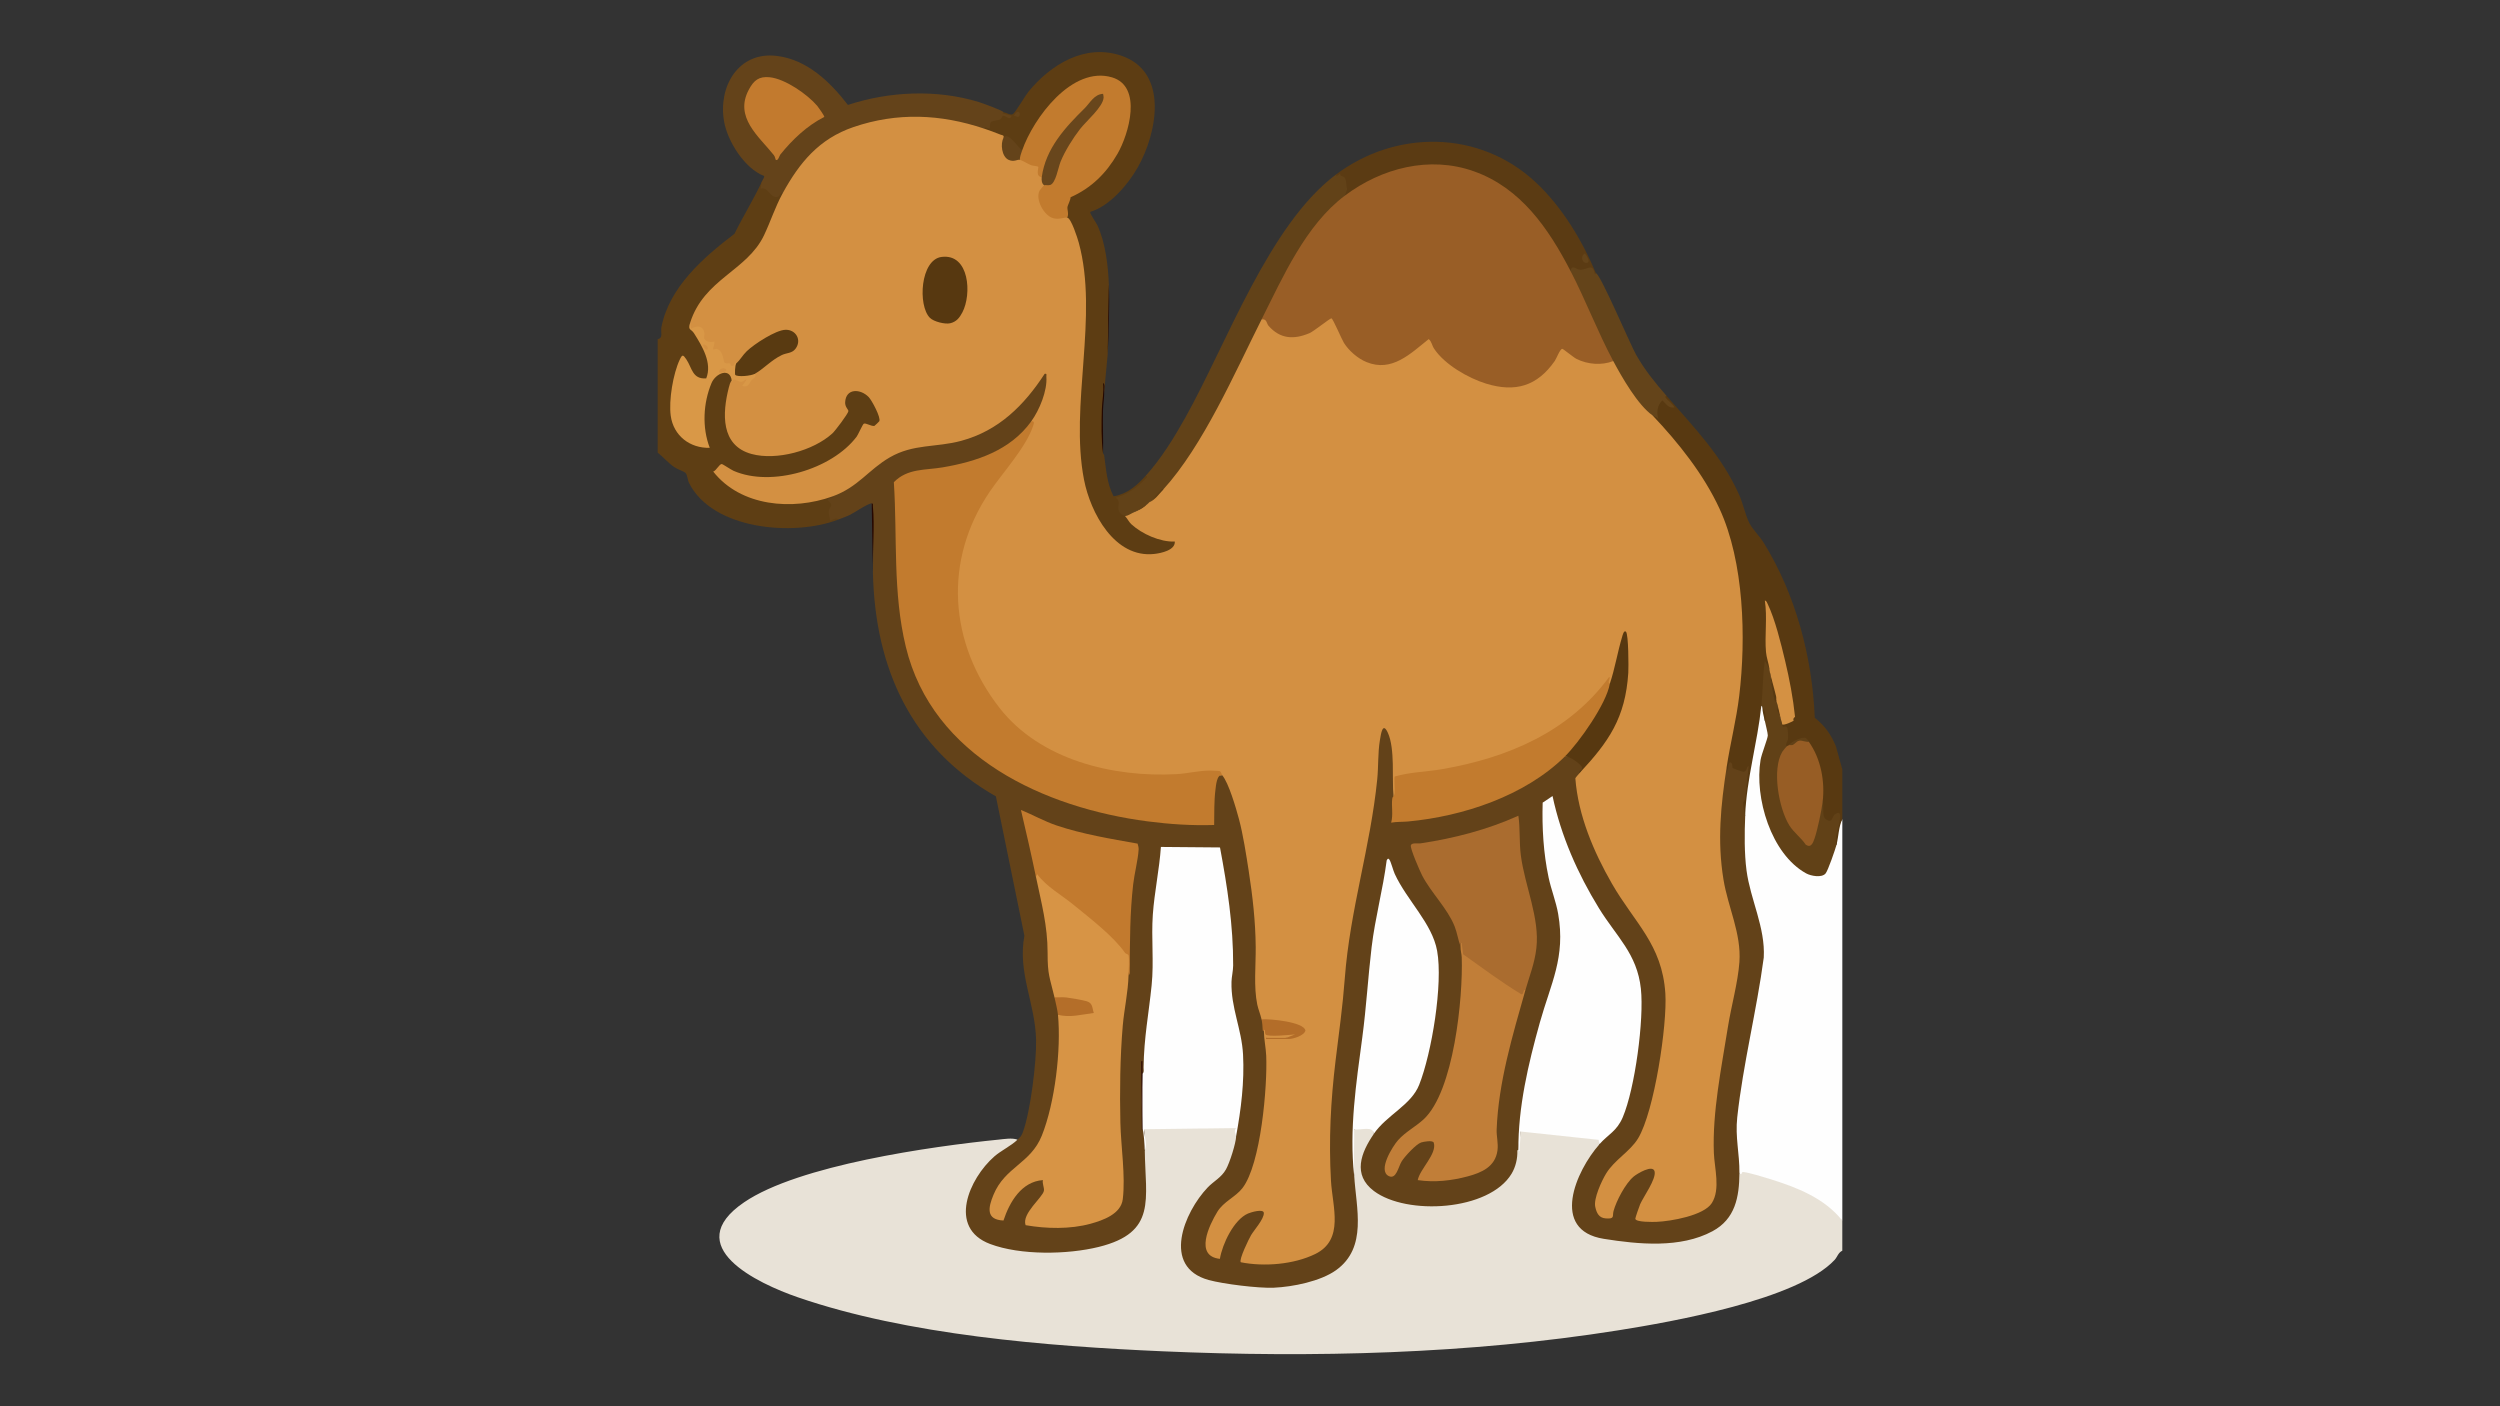 <?xml version="1.0" encoding="UTF-8"?>
<svg id="uuid-5fe6594c-99e2-4002-b457-6db48e852990" data-name="Layer 1" xmlns="http://www.w3.org/2000/svg" viewBox="0 0 1920 1080">
  <rect x="0" y="0" width="1920" height="1080" fill="#333333" stroke="none"/>
  <defs>
    <style>
      .uuid-058e6bfc-2de0-43a4-a027-e6eb82e4d3bd {
        fill: #593a11;
      }

      .uuid-51cd982f-38d1-4ca7-803d-160e97cb0fd4 {
        fill: #995e26;
      }

      .uuid-dd0e805a-7880-4728-85d0-1734b55a21c5 {
        fill: #e8e2d7;
      }

      .uuid-90d91c8a-9288-4ffd-8f42-6abf6270cb3e {
        fill: #583911;
      }

      .uuid-ac885710-7da2-463d-bde8-c54ea865d5b5 {
        fill: #d79445;
      }

      .uuid-34887dde-ed76-426d-a6fa-73789c953a35 {
        fill: #b36d29;
      }

      .uuid-88400e63-004a-4e01-bdc7-82d16a8ff3ea {
        fill: #68461c;
      }

      .uuid-1cb371ff-9468-44b9-8b29-1daecc7e0bb8 {
        fill: #200501;
      }

      .uuid-3aae5785-f768-4715-80df-d74159d7826e {
        fill: #5e3e14;
      }

      .uuid-d24b2232-817c-430c-bde9-74456e6472f4 {
        fill: #64431a;
      }

      .uuid-a667c203-dc7c-450e-92f3-853242a43a75 {
        fill: #290400;
      }

      .uuid-40864f9b-9166-4964-a15c-832ff4317500 {
        fill: #b46e29;
      }

      .uuid-0197d1ae-79e3-4508-aa93-576c5203e172 {
        fill: #c17e38;
      }

      .uuid-69edab3f-3522-4cdf-828e-a02be7c577fc {
        fill: #c27b2e;
      }

      .uuid-cea3f69f-118f-4cbb-9427-1967090cbd29 {
        fill: #d49143;
      }

      .uuid-862e01be-749e-46fb-a359-0491a09e1001 {
        fill: #624218;
      }

      .uuid-dd9d891f-b1ed-48e2-a4da-ecd6b3de8ad4 {
        fill: #5d3d13;
      }

      .uuid-b3e1fc0c-f8bd-42c9-9022-9e1077899225 {
        fill: #634219;
      }

      .uuid-d9adac74-6685-4eec-8fa2-0a3ee99bf976 {
        fill: #573810;
      }

      .uuid-4b7299b5-8483-4a7b-ae6e-b6a85c58e33d {
        fill: #614117;
      }

      .uuid-398a4635-8c29-4958-9f84-1cc62a7bc678 {
        fill: #975d25;
      }

      .uuid-e474c8a5-c8bd-4a63-a685-eae1fde16f86 {
        fill: #5b3b13;
      }

      .uuid-f6a8a77d-b6c5-46fa-955d-f6e146de12bf {
        fill: #fefefe;
      }

      .uuid-f7913d7a-de7b-4d55-b80f-6511cd6939b6 {
        fill: #d39042;
      }

      .uuid-bdada663-da1f-424b-b4c0-61ecffe7459b {
        fill: #c27a2e;
      }

      .uuid-2800dc22-ce06-460f-b3df-970d84b22d24 {
        fill: #64441a;
      }

      .uuid-b2b2e2ea-61f0-4588-8e7b-efec539e99f5 {
        fill: #d99847;
      }

      .uuid-ef2dadfa-1dd5-49db-acc3-8354b715eabc {
        fill: #aa6c2f;
      }

      .uuid-b99827df-126b-4bb8-92a6-966f66bc4b72 {
        fill: #260700;
      }

      .uuid-ae15adf6-9962-4fe0-bda3-4f23b552f30f {
        fill: #230700;
      }
    </style>
  </defs>
  <path class="uuid-dd0e805a-7880-4728-85d0-1734b55a21c5" d="M879.15,883.24c.07-5.88-.07-11.68-.41-17.41l1-.37,69.23-.8,1.04,1c-.92,2.27-.96,4.54-.67,6.93l1.7,1.06c-2.44,17.34-8.83,30.41-23.33,40.67-20.57,25.85-34.03,60.38,9.58,68.9,39.51,7.72,107.24,8.11,103.66-48.19l-2.63-30.17,1.65-2.06c-.69-11.7-.75-23.87-.54-35.9.19-1.76,20.56-4.09,15.64,3.91l.56,2.34c-6.18,9.14-12.8,22.8-6.03,33.18,19.56,29.97,115.36,24.28,114.03-23.04.6-1.34,1.59-1.27,2.5-.04.42-5.05.98-10.27,1.66-15.66,19.86,1.68,39.73,3.68,59.63,6.01,2.96,1.19,2.15,2.88.9,5.21l.37,2.28c-15.92,18.49-35.4,60.75,1.14,68.21,39.87,8.14,107.09,10.18,104.18-46.25l1.81-2.03,1.74-2.35c19,2.88,41.99,10.08,58.68,20.38,7.09,4.38,16.32,10.29,18.65,18.4v23.1c-3.04,1.32-3.89,4.9-5.86,7.02-28.41,30.6-124.73,47.53-166.21,54.13-114.21,18.19-234.45,21.16-349.88,16.1-88.84-3.89-196.11-12.51-280.16-41.47-30.99-10.68-90.99-39.06-41.34-72.94,41.83-28.55,143.96-42.97,195.31-48.14,4.61-.46,10.46-1.52,14.65,0l-.18,2.57c-14.3,9.07-25.5,17.94-32.87,33.53-23.73,50.15,43.61,51.43,76.97,47.72,28.93-3.22,55.57-11.91,53.08-45.54l-1-27.95,1.74-2.34Z"/>
  <path class="uuid-f6a8a77d-b6c5-46fa-955d-f6e146de12bf" d="M1353.6,542.95c1.25,3.46,1.85,7.02,1.78,10.66,2.78.53,4.15,8.74,4.04,11.41-11.77,28.94-6.79,66.08,13.1,90.81,7.41,9.21,26.9,25.82,31.44,6.4l4.49-12.98,2.01-.57c.32-6.36.99-14.76,4.44-19.55v308.3c-13.72-17.29-35.03-25.58-55.58-31.93-5.04-1.56-15.72-4.88-20.49-5.4-1.95-.21-.46,3.02-3,.91l-1.79-2.73c-2.45-23.62-3.09-46.19,2.5-70.25,6.23-31.81,11.67-63.69,16.29-95.64-1.43-17.13-5.03-34.03-10.79-50.68-1.19-4.84-2.18-9.71-2.74-14.68-.79-6.99-2.77-34.37-.29-38.85.34-.61.78-1.17,1.26-1.7l-.43-9.75c3.27-23.44,6.53-46.72,10.57-70.15l2.3-4.51c.78-.39,1.05-.06.89.89Z"/>
  <path class="uuid-3aae5785-f768-4715-80df-d74159d7826e" d="M585.06,139.58c1.44.18,1.91,1.3,1.39,3.36,3.51,2.46,6.94,4.64,10.29,6.54,2.6-3.45,4.04-3.79,4.31-1.01l-.02,3.86c-6.42,16.86-13.83,35.95-27.19,48.17l-20.39,17.12c-9.08,7.71-16.92,17.06-20.95,28.43l-2.53,1.94c-.64,3.51.18,5.08,2.45,4.7,6.46,5.89,18.72,32.46,10.93,39.16-6.05,5.2-15.76-8.47-17.21-14.01l-1.35-2c-10.88,21.64-16.78,63.65,17.68,66.31-5.88-12.71-4.26-56.19,13.3-57.54,4.57-.35,9.88,4.36,6.19,7.81l.8,1.67c-9.36,29.3-5.68,56.79,32.12,54.3,23.18-1.53,44.21-12.12,54.86-32.68-7.44-11.05,3.79-22.17,15.12-14.83,9.81,6.35,21.18,33.32-.62,26.31-17.53,36.17-76.12,53.13-110.03,31.12-.25.03-3.31,3.52-3.3,3.77.12,2.68,6.23,7.41,8.82,9.39,21.29,16.23,51.68,16.96,76.4,9.01l3.12.81c3.02.05,2.11,2.35-.8,3,2.03,2.32,1.97,5.1-.19,8.35l.57,4.6c3.9-1.41,5.52-.8,4.86,1.82-33.77,13.04-96.31,8.01-114.49-28.12-1.16-2.31-1.28-6.41-2.8-7.86-.94-.9-5.98-2.64-8.27-4.17-4.91-3.29-8.54-7.69-13.05-11.38v-87.07c4.47-.73,2.17-5.45,2.88-9.12,5.94-30.91,32.54-53.83,56.13-71.81,6.45-13.2,14.87-26.69,20.96-39.9Z"/>
  <path class="uuid-90d91c8a-9288-4ffd-8f42-6abf6270cb3e" d="M1414.9,590.93v38.2c-2.84,5.77-2.87,13.65-4.44,19.55-2.61-1.04-3.18-3.91-1.73-8.63l2.38-9.75c1.21-6.35-1.13-3.99-2.94.17-7.74,3.62-10.53-1.27-8.37-14.67l-1.5-2.79c1.09-13.97-1.65-28.32-9.17-40.26v-3.16c-4.56-2.7-9.6-1.81-15.1,2.67.27,2.33-.1,2.53-1.78.89-1.94.93-2.58-.21-2.16-2.23,1.8-3.6,1.63-7.38.85-11.25-2.92.6-5.13-1.71-2.25-3.39l1.01-1.52c2.26-.07,7.43-2.98,7.29-4.61-1.79-20.64-7.76-45.12-13.68-65.12-.47-1.59-5.31-16.34-5.38-15.52-1.25,13.18-.7,29.47,2.45,42.2l-1.47,1.92c-.93.47-1.74.23-2.45-.29l-1.64,25.04c-.39,1.41-1.1,2.64-2.12,3.69-2.96,28.46-11.19,55.2-12.44,84.41-3.9-.11-4.1-10.19-1.81-13.27l2.31-19.18c-3.66.87-9.72-1.15-11.91-4.17,0,4.8-3.47,4.16-2.8-.69l-.76-2.8c7.94-41.53,13.68-81.38,10.25-123.75-4.68-57.83-25.77-99.02-65.62-141.03l-.74-2.51c.46-.8,1.08-1.52,1.9-1.02-.09-3.17.52-7.31,2.63-9.8,1.37-1.62,4.74-4.72,6.13-4.29,21.3,24.48,42.26,45.7,55.85,76.09,3.02,6.74,4.75,15.52,7.77,21.55,2.46,4.91,7.9,10.13,10.86,14.9,24.69,39.75,37.53,88,39.42,134.73,7.64,5.93,12.59,13.04,16.25,21.95l4.91,17.75Z"/>
  <path class="uuid-b3e1fc0c-f8bd-42c9-9022-9e1077899225" d="M639.26,381.25l1.76-2.57c12.76-6.71,24.61-15.1,35.56-25.19,16.44-10.96,31.79-12.61,50.93-14.53,32.31-4.42,56.58-26.63,73.81-53.17,4.53-3.82,4.22,6.48,4.02,8.73-.93,10.11-5.44,20.16-10.84,28.64l-2.4.35c-1.66,8.31-12.03,15.78-19.27,20.43-19.27,12.38-43.35,16.6-65.46,18.77-7.26.81-13.63,3.51-19.28,8.09.63,34.27,2.31,68.47,5.06,102.59,11.91,116.35,136.8,159.46,238.47,159.07-1.36-6.2-1.4-33.31,3.42-37.55,1.68-1.48,2.4-1.55,3.67.47l2.04-.28c23.19,48.81,25.6,109.32,25.17,163.45.11,7.7,1.81,15.09,4.3,22.2l-1.31,2.1c3.24.77,3.02,6.76,1.78,8.88,1.35,2.56,1.71,4.4,1.07,5.51.6.29,1.09.6,1.18,1.01,5.06,22.14-1.22,67.96-6.86,90.04-4.88,19.11-10.82,28.52-26.83,39.65-6.41,6.63-19.95,33.86-4.04,36.76,3.94-13.08,11.47-31.73,25.97-35.52,10.25-2.68,14.4.12,8.49,9.86-3.09,2.21-16.72,27.52-15.1,28.89,2.71,2.3,26.07,1.14,31.04.44,25.62-3.61,41.41-12.69,37.26-40.09-2.64-17.92-3.49-36.33-3.09-54.94.7-32.82,4.82-65.28,8.96-97.66,2.88-43.32,10.68-86.1,19.78-128.56,5.07-24.58,8.11-49.5,8.91-74.33.42-4.82,2.15-21.59,9.21-12.51,4.78,6.15,5.19,27.09,4.94,35.2-.01.38-.5.74-1.12,1.09.18,4.97.09,9.9-.25,14.79l1.13,1.47c-.24,2.07-1.07,16.42-.33,16.81.45.24,8.61-.34,10.15-.52,42.36-4.89,84.07-17.27,116.32-46.41l4.23-1.57c2.68-4.44,14.71,4.99,14.86,7.32-1.2,1.74-2.3,3.45-3.31,5.12,1.11,1.42.55,2.89-1.68,4.42,4.17,44.02,27.6,82.02,52.68,116.87,25.24,35.76,16.63,84.23,7.53,124.3-5.49,24.17-11.33,41.29-31.83,56.65-7.47,7.74-23.67,38.89-2.95,37.99,1.11-9.67,6.96-20.96,13.39-28.43,9.84-11.44,29.89-15.46,19.08,5.35-1.78,2.81-12.89,22.88-11.55,24.82s19.99.67,23.11.17c18.33-2.97,38.57-6.76,35.42-30.14-2.32-18.01-2.88-36.44-.53-54.9,3.93-33.75,10.17-67.17,16.8-100.32,3.51-23.44-1.58-41.19-8.43-63.39-7.55-30.57-5.36-62.54-.64-93.46.12-.76.51-1.48.93-2.22s.96-1.46,1.52-2.14l.88,3.55c-.05-.93.18-8.2,2.22-7.09,1.8.97.95,3.6,1.5,4.27.28.34,7.69,2.93,8.27,2.87,3.02-.27,1.91-3.69,4-4.48-.81,8.42-1.83,16.83-2.73,25.25-.13,1.21-1.32,2.11-1.43,2.88-.24,1.61.69,8.2,1.5,10.07-.57,13.3-.72,28.92,1.02,42.08,2.94,22.32,14.49,43.67,13.23,66.8-5.41,40.68-15.93,81.94-20.36,122.68-1.68,15.47,1.81,27.64,1.67,42.98-.17,18.32-3.17,35.15-20.72,44.58-24.62,13.23-56.76,10.08-83.44,5.83-41.45-6.6-21.45-52.21-3.34-72.63l.3-2.93c13.34-9.81,17.71-20.04,21.62-36.26,8.45-35.09,17.06-83.54-5.28-114.55-24.83-32.54-44.36-70.17-54.02-110.61-.15-.23-4.66,2.32-4.66,2.59-.31,26.84,2.28,53.12,10.84,78.45,4.27,17.07,3.72,34.81-.89,51.67-10.43,32.71-20.28,65.45-25.67,99.93-1.56,12.11-3.04,24.16-4.43,36.15-.39-.04-.77,0-.88.45.25,6.03-1.32,12.61-4.44,17.77-17.26,28.59-80.48,32.19-105.68,13.26-16.67-12.52-9.98-29.51-.06-43.92l-.2-2.75c10.02-9.67,19.96-19.36,29.83-29.08,9.22-13.43,14.23-45.26,16.35-61.85,2.98-23.26,5.48-48.97-8.68-69.09-11.09-14.17-19.71-29.12-25.88-44.84-8.25,40.82-14.19,81.98-17.23,123.65-3.69,26.25-6.86,52.39-8.56,78.82-.06.89-.61,1.75-1.3,2.6-.18,11.51-.14,23.03.56,34.53,1.45,25.01,10.4,55.26-13.92,72.71-11.92,8.55-33.27,12.83-47.84,13.47-11.59.51-38.77-2.82-50.03-5.93-36.36-10.05-18.79-52.13-.74-71.05,4.7-4.92,10.52-7.58,14.07-13.92,2.89-5.16,7.54-19.76,7.83-25.48-.32-8.04.33-16.09,1.94-24.13,3.75-25.14,1.92-49.31-5.03-73.31-2.38-10.37-2.94-21.13-1.07-31.42.64-30.53-4.28-61.05-9.56-91.1l-42.43-.37c-5.6,34.27-6.97,67.98-6.77,102.51-3.2,23.47-5.51,46.82-6.91,70.05l-2.15-.2-.42-2.52.42,45.17c.68-.2,1.23-.32,1.33-.16.44.68.8,14.23.45,16.15.42,37.83,9.55,63.27-35.35,74.38-24.06,5.95-60.09,6.54-83.42-2.25-32.84-12.38-16.12-50.32,3.26-67.25,5.27-4.6,12.85-8.07,17.78-12.87,2.4-2.34,2.92-2.53,4.2-6.02,5.77-15.8,10.46-53.89,10.05-70.79-.68-28.15-14.28-51.2-8.98-79.86l-21.88-106.97c-65.16-37.23-92.73-98.14-94.45-171.72.39-17.97.09-35.74-.89-53.31-2.4-.3-13.97,7.52-17.17,9.04-2.63,1.25-5.83,2.33-8.6,3.4-1.15-2.29-5.93,1.16-6.21.89-.24-2.53-1.27-4.96-.97-7.58.23-2,1.84-3.34,1.86-4.43.06-2.82-7.04-4.66,1.45-5.64l-.58-1.01Z"/>
  <path class="uuid-b99827df-126b-4bb8-92a6-966f66bc4b72" d="M670.36,439.89l-.89-53.31c1.36.17.81,1.19.91,2.2,1.54,15.63-.4,34.91-.02,51.11Z"/>
  <path class="uuid-dd9d891f-b1ed-48e2-a4da-ecd6b3de8ad4" d="M770.75,86.28c2.27.12,5.02,2.48,7.1,1.38,1.84-.98,9.6-14.32,11.87-17.09,17.1-20.92,43.36-37.23,71.25-27.87,36.95,12.4,27.73,59.51,12.86,85.78-7.52,13.28-21.55,29.76-36.44,34.21-.86.99,4.4,8.16,5.34,10.2,6.24,13.42,8.31,31.07,8.87,45.77.05,17.76-.24,35.53-.89,53.31l-2.67,28.43c-2.17,13.78-1.65,32.23-.89,47.98.01.09.74.52.86,1.35,1.51,10.79,2.04,21.57,7.21,31.46,10.58-1.81,17.94-8.3,24.8-15.93,1.23-1.38,1.91-1.16,2.44.59,1.21,3.96-17.32,16.42-22.09,17.1.48,2.78.63,5.6.46,8.46,1.64,1.73,2.71,3.37,3.2,4.95l2.49.23c7.76,11.87,23.01,16.71,36.54,18.22,2.72,11.52-17.34,13.38-25.33,12.34-45.78-5.96-54.49-81.97-49.66-117.41l3.93-60.93c.61-26.76.48-56.59-12.6-79.82l.21-1.85c-3.3-5.05-.82-11.34,1.37-16.7,21.82-10.14,37.81-29.82,43.47-52.81,3.37-13.71,4.81-33.29-12.74-36.97-29.09-6.1-55.35,30.21-64.51,53.98l-2.24.96-1.99.63c-3.41-5.23-7.48-8.7-12.23-10.4-5.92-1.1-10.95-3.47-15.1-7.11-.95-2.42.51-2.94,2.82-2.29.4-3.93,3.35-6.03,8.84-6.28,1.25-2.96,2.4-4.25,3.45-3.87Z"/>
  <path class="uuid-d24b2232-817c-430c-bde9-74456e6472f4" d="M770.75,86.28c.01.08-.75.48-.89.84l7.11,1.84c-1.6,4.23-4.57-.64-6.59.02-.9.29-1,1.99-2.09,2.62-1.5.87-6.01,1.11-7.1,2-1.25,1.01-.89,4.89-1.11,5.13-.39.42-3.72-1.97-4.44,0l-4.77.33c-53.92-16.99-120.33-7.57-146.72,47.49l-3.11,1.93c-1.14-1.78-1.87,2.08-3.26,2.55-6.14,2.1-7.65-8.1-13.62-6.11l.88-5.33c.41-.88,2.26-3.77,1.78-4.43-14.88-5.72-27.96-26.43-30.7-41.73-4.79-26.75,10.86-54.23,40.69-50.46,23.22,2.93,40.81,20,54.39,37.63,31.76-10.48,68.26-12.11,100.38-2.27,2.64.81,18.96,6.65,19.16,7.94Z"/>
  <path class="uuid-862e01be-749e-46fb-a359-0491a09e1001" d="M1025.75,134.25c1.3-.08,2.54-.7,3.72-1.85,7.09,2.48,8.97,13.1,3.38,17.85-2.34,4.13-5.66,7.79-9.97,10.99-21.1,24.19-38.03,51.4-50.79,81.64-.85,1.09-1.92,1.9-3.21,2.44l.07,2.5c-7.63,17.43-16.09,34.94-24.96,51.94-13.3,25.5-27.37,52.38-46.39,74.06-.48.54-1.17.91-1.9,1.27s-1.53.62-2.35.84c-2.74,2.46-6.3,5.72-10.66,9.77.38.77.04,1.04-.89.89-3.51,2.84-7.51,5.08-11.55,7.11-.04,3.12-3.98,5.02-6.22,2.67-.7-.74-3.35-.72-4.66-3.79-1.78-4.19,2.07-6.88-2.45-10.42,8.31-2.19,16.4-7.46,22.22-13.77.66-.72,2.98-2.37.88-3.12,11.95-13.29,21.66-29.13,30.38-44.69,31.63-56.45,64.01-147.65,115.33-186.31Z"/>
  <path class="uuid-e474c8a5-c8bd-4a63-a685-eae1fde16f86" d="M1225.65,209.77c.59,4.79-2.91.39-4.07-2.56-5.03,1.65-9.02,2.26-13.42.25l-2.06.54-3.16-2.2c-16.4-31.42-38.29-61.39-73.2-73.1-31.87-10.69-66.3-2.1-93.15,17.02l-3.74.53,1.74-4.93c-.77-2.38-.49-6.16-1.49-8.21-.92-1.89-2.28-1.47-3.5-2.32-.51-.35-.27-1.37-.32-1.41-.49-.37-2.7,3.2-3.54.88,46.44-34.99,110.62-34.5,153.72,5.76,20.04,18.72,35.67,44.59,46.19,69.76Z"/>
  <path class="uuid-2800dc22-ce06-460f-b3df-970d84b22d24" d="M1206.11,208c1.51-5.38,3.99-.92,7.52-.86,5.81.09,9.52-5.62,11.23,3.5.36-.12.73-.87.8-.86,3.45.62,26.27,54.6,30.94,62.79,6.78,11.88,14.36,21.17,23.25,31.39-2.1.75.21,2.41.88,3.12,1.77,1.9,4,3.49,5.34,5.75-4.69,1-6.37-2.6-9.33-5.31-3.89,3.45-4.71,9.36-3.12,14.2-1.16-1.47-3.43-1.96-4.43-2.66-.76.34-1.63.64-2.46.38-6.2-1.94-25.25-32.53-28.49-39.77l.74-2.37-2.54-2.28c-10.97-20.7-20.95-41.91-29.93-63.64l-.4-3.38Z"/>
  <path class="uuid-ae15adf6-9962-4fe0-bda3-4f23b552f30f" d="M848.05,300.4c.09,5.26-.81,9.86-.93,14.62-.27,11.1.27,22.26.04,33.35-1.49-10.71-1.26-23.14-.93-34.24.19-6.35,1.74-13.3.93-19.95,1.67.52.85,4.71.88,6.21Z"/>
  <path class="uuid-1cb371ff-9468-44b9-8b29-1daecc7e0bb8" d="M850.72,271.97l.89-53.31c.68,17.73-.17,35.63-.89,53.31Z"/>
  <path class="uuid-f6a8a77d-b6c5-46fa-955d-f6e146de12bf" d="M949.34,872.58c.02-.35-2.17-4.12,0-6.21l-70.19.88c-.74,4.11.98,8.16.98,12.03,0,1.91-.98,3.76-.98,3.96.07-1.98-.83-15.98-1.78-15.99-.4-14.21-.62-28.46,0-42.65,1.47-.92.89-3.37.9-4.87.28-22.74,3.97-41.18,6.19-63.11,1.84-18.11-.36-36.21.91-54.18,1.21-17.19,5.02-34.75,6.21-51.99l45.38.39c5.61,29.94,10.25,60.13,10.1,90.68-.02,4.06-1.17,8.73-1.27,12.45-.53,20.01,7.83,36.22,8.87,55.97,1.1,20.97-1.55,42.08-5.32,62.63Z"/>
  <path class="uuid-f6a8a77d-b6c5-46fa-955d-f6e146de12bf" d="M1228.32,878.8l-.6-3.4-59.81-6.38-.91,15.12c-.41-.11-.74-.89-.87-.9-.27-32.79,7.63-66.33,16.42-97.75,8.5-30.38,19.95-50.24,14.12-83.63-1.65-9.47-5.37-18.6-7.35-27.96-4-18.91-5.1-38.15-4.55-57.48l7.58-5.06c6.51,30.59,19.28,59.54,35.61,86.1,13.47,21.91,29.35,34.91,32.24,61.94,2.53,23.63-4.53,76.58-13.93,98.68-4.57,10.74-11.12,13.02-17.94,20.71Z"/>
  <path class="uuid-f6a8a77d-b6c5-46fa-955d-f6e146de12bf" d="M1039.96,902.79c-3.81-35.44,1.6-70.88,6.29-106.1,3.15-23.63,4.36-45.86,7.15-69.26,2.67-22.4,8.68-44.26,11.57-66.62.6-1.14,1.14-2,2.11-.59,1.2,1.74,2.84,8.24,4.11,11,9.46,20.46,28.68,37.87,32.52,58.99,4.62,25.4-4.14,78.66-13.82,103.01-6.18,15.55-24.82,23.06-34.82,37.59-.22-6.56-10.38-2.46-15.11-3.56.21,8.73-.26,17.52-.03,26.25.07,2.8-.07,7.38.04,9.29Z"/>
  <path class="uuid-4b7299b5-8483-4a7b-ae6e-b6a85c58e33d" d="M1358.93,513.63c.79.22.77.52,0,.89l4.45,21.58c-.21,1.64.08,2.44.88,2.41,2.52-.57,2.73.9.89,2.67.23,3.95,1.12,7.8,2.67,11.55,2.62-.57,3.33,2.32.89,3.55.36,3.57,1.64.77,3.41,1.9,1.14.72,1.24,7.57,1.05,9.24-.24,2.06-2.43,4.46-.91,5.74.57,1.8-.3,3.91-2.59,6.33-8.23,25.48.11,49.46,18.36,67.96,1.64,1.66,2.86-1.37,3.32-2.52.89-2.24,1.52-4.59,2.14-6.92,1.85-7.04,3.3-14.24,4.42-21.4l1.9-.8c1.28,3.5-.84,11.03,2.28,13.27,5.45,3.91,4.84-2.02,6.99-3.56,4.34-3.12,4.42.28,3.97,3.97-.73,5.92-4.5,13.49-2.57,19.2-.97,3.64-6.62,20.06-8.47,22.19-3.01,3.46-11.23,1.9-14.92-.13-27-14.89-39.77-58.26-34.99-87.09.78-4.71,5.59-16.51,5.57-18.92-.01-1.85-1.78-8.49-2.28-11.1.06-3.63-.54-7.18-1.78-10.66-.28-.31-.58-.61-.89-.89,1.19-11.48,1.06-23.19,2.67-34.65l3.54,6.21Z"/>
  <path class="uuid-90d91c8a-9288-4ffd-8f42-6abf6270cb3e" d="M1355.37,553.61c-.68-3.52-1.99-6.98-1.78-10.66,1.87,2.08,3.29,8.2,1.78,10.66Z"/>
  <path class="uuid-f7913d7a-de7b-4d55-b80f-6511cd6939b6" d="M755.65,98.71c4.23,1.41,8.55,3.02,12.7,4.68,1.38.55,2.87.24,2.41,2.43l.99,2.15c-1.83,7.09,1.04,16.52,10.11,13.01l1.34,1.72,1.65-1.3c4.4,2.42,8.95,4.27,13.64,5.57-.06,3.26.47,6.28,1.59,9.06,2.09.96,2.46,4.21,1.78,6.22l.92,1.58c-9.68,8.88,3.2,27.11,15.4,21.54l1.46,1.76c3.04.36,7.97,16,8.83,19.16,15.46,56.44-7.08,124.95,4.06,182.14,4.94,25.33,23.44,60.39,53.94,57,5.24-.58,16.21-2.86,15.79-9.52-11.2.48-25.19-5.79-33.36-13.29-1.94-1.78-3.07-4.38-4.84-6.26,2.35-.23,4.2-1.76,6.22-2.67,4.03-2.03,8.03-4.26,11.55-7.11.31-.29.59-.6.89-.89,3.72-3.26,7.27-6.52,10.66-9.77,30.67-33.66,54.81-89.4,75.52-130.61,2.44-2.79,4.68-1.53,6.72,3.79,15.4,16.01,30.55,5.51,44.56-5.4,1.82-1.3,3.63-.99,4.79.94l8.4,17.25c19.56,28.89,42.75,14.93,63.8-2.92l2.35,1.21c18.73,35.2,79.01,54.16,97.61,7.67,1.22-1.59,2.88-2.03,4.59-.94,9.71,8.85,21.83,13.36,34.89,9.36l2.39,1.04c6.61,12.35,18.85,33.82,30.21,41.76,19.86,20.96,39.21,45.23,51.4,71.65,18.87,40.88,20.44,99.45,15.12,143.7-2.2,18.33-6.87,36.48-9.67,54.75-4.49,29.34-7.3,56.51-2.42,86.38,3.47,21.26,13.8,41.4,12.23,63.36-1.13,15.7-6.32,33.99-8.83,49.81-4.94,31.15-12.02,65.41-10.79,96.79.46,11.68,5.17,27.69-1.52,38.39-6.04,9.67-31.62,14.04-42.39,14.48-2.5.1-15.84.42-16.42-2.32-.12-.58,3.12-9.84,3.74-11.25,2.52-5.77,12.28-19.11,11.1-25.01s-13.57,1.64-16.23,3.9c-6.2,5.27-13.23,18.58-15.34,26.43-1.05,3.92,1.22,6.13-5.97,5.61-5.28-.38-7.04-4.16-8.07-8.91-1.37-6.3,4.89-19.87,8.33-25.53,6.4-10.53,18.41-16.87,24.55-26.99,12.5-20.59,22.53-87.48,20.96-111.38-2.48-37.72-23.62-53.99-41.04-84.31-14.08-24.5-25.96-52.45-28.08-80.9.09-.43,2.69-3.39,3.35-4.1,3.42-6.27,7.79-12.2,13.1-17.8,21.05-24.59,25.01-57.04,21.55-87.39l-8.71,33.72c-.67,1.27-1.62,2.28-2.84,3.05l-3.17,1.16c-14.22,17.85-32.16,31.93-52.29,42.55-34.19,18.03-70.34,23.46-107.72,28.75-.09,4.45-.35,8.97-.78,13.55l-2.19.18c-1.2-13.51,1.28-36.35-4.28-48.58-3.99-8.79-5.29.6-6.14,5.73-1.61,9.8-1.05,20.25-2.03,29.96-5.25,52.28-20.92,99.98-24.91,152.79-1.7,22.45-4.39,41.04-7.07,63.12-3.78,31.19-5.32,61.03-3.55,92.39,1.13,20.04,10.45,45.28-12.13,56.3-16.52,8.06-39.31,9.86-57.14,6.31-1.61-1.89,6.25-18.06,7.93-20.86,2.42-4.03,9.9-12.29,9.78-16.93-.09-3.54-9.78-.66-12.14.35-10.92,4.69-19.76,23.55-21.61,34.82-19.75-2.07-8.21-25.87-1.94-36.16,4.76-7.81,13.93-11.32,19.21-18.1,14.25-18.31,19.31-78.52,18.31-101.7-.26-6.1-1.74-12.87-1.81-19.07-.92-3.7,3.03-2.01,2.72,1.57,7,.42,14.04.28,21.12-.43,2.62,3.14-3.84,4.65-6.52,4.18-4.6.75-10.76.7-15.55,0,.78.25.76.55,0,.89,5.2-.7,12.21-.73,17.33,0,.1-.43.24-.78.48-.89,13.54-6.04,13.82-7.42-2.39-10.75-5.79-1.19-11.75-1.67-17.64-1.76l-1.33-1.71c-.84-3.79-2.54-7.75-3.29-11.37-2.82-13.61-1.07-29.9-1.19-44.2-.16-19.52-2.37-39.01-5.39-58.51-1.92-12.37-4.25-27.69-7.45-39.64-2.28-8.5-7.91-27.98-12.89-33.76-1.96.53-2.16,0-2.62-1.5l-6.67-.32c-80.09,12.16-160.63-11.63-188.46-95.61-18.07-54.54.11-104.4,36.17-146.04,2.59-3.53,5.1-7.12,7.43-10.83,3.17-5.06,7.45-11.89,7.55-17.57,6.21-8.61,12.4-23.49,11.55-34.22-.1-1.32.7-2.57-1.32-2.2-15.76,24.28-35.38,43.7-64.05,51.46-19.35,5.24-36.7,2.2-54.84,12.68-16.48,9.52-24.28,22.91-44.15,30.04-30.61,10.98-70.32,7.79-91.5-19.1,2.43-.75,4.58-5.83,6.65-5.81.52,0,7.09,4.4,9.01,5.24,29.04,12.71,75.61-1.14,94.53-26.29,1.03-1.37,4.55-9.37,5.44-9.9,1.45-.86,5.6,2.09,8.14,1.69.26-.04,3.65-3.35,3.77-3.58,1.48-2.66-5.72-16.1-8.13-18.58-6.34-6.51-17.57-6.94-18.08,4.05-.17,3.68,2.66,5.6,2.48,6.81-.31,2.06-10.05,15-12.29,17.05-14.62,13.35-42.92,21-62.03,15.81-23.9-6.5-22.53-31.3-17.53-50.94.38-1.51,1.23-4.87,2.25-5.3.42-2.86,2.9-3.17,7.46-.92,2.32-1.91,5.25-2.24,5.13,1.43,1.59-2.05,3.32-4,5.18-5.84l.59-2.42c6.16-4.99,12.61-9.51,19.38-13.58,4.82-1.14,13.07-3.49,11.45-10.18-4.17-17.25-39.21,9.74-43.36,18.45l-2.27-.27c-2.14,4.19-4.12,4.76-5.94,1.72-3.85.33-6.09-2.38-6.71-8.15l-1.18-1.97c-5.15-.68-6.84-2.7-5.07-6.07-5.51-.28-8.75-2.96-7.36-8.49-.52-2.87-2.09-4.18-5.01-3.29-4.04,2.24-4.7-1.37-4.27-4.84,10.66-33.8,43.63-39.84,56.74-67.21,5.08-10.61,8.51-21.65,14.34-32.3,12.93-23.62,27.99-41.89,54.39-50.9,33.66-11.49,66.95-9.98,100.21,1.14Z"/>
  <path class="uuid-b2b2e2ea-61f0-4588-8e7b-efec539e99f5" d="M529.98,247.98l.9,4.44c4.61-2.78,9.15-2.3,10.15,3.47.26,1.49-.9,2.99.03,4.51,1.44,2.36,5.16,2.7,7.58,1.8.54,1.42-1.42,5.57-.88,6.21.2.24,1.85-.65,2.76-.43,5.18,1.26,4.92,9.99,6.05,10.71,1.05.67,2.72.11,3.87.42.81.22.72,1.65,1.1,1.75,2.7.77,2.11-1.46,3.09-2.24.43-.35.86.48.89.45,1.2,1.58,1.45,4.07.74,7.47,1.08,1.38,9.91.04,11.81-.68l1.67,1.21c1.96,2.19-1.83,4.07-2.69,5.1-1.75,2.1-2.11,5.75-7.08,4.24l3.54-4.89c-1.79-.36-2.26,1.61-3.94,1.71-1.81.11-4.95-1.9-6.22-1.77-.75.08-.32,2.78-1.38.94-1.26-10.6-12.43-5.62-15.53,1.8-6.42,15.37-7.36,34.15-1.35,49.73-15.11.44-27.88-9.19-29.98-24.66-1.6-11.79,1.82-32.35,6.99-43.19,1.95-4.09,2.53-3.72,5.07.03,4.31,6.39,4.54,15.33,15.22,14.48,4.7-11.84-3.1-24.64-9.35-34.57-2.31-3.68-4.94-2.08-3.06-8.05Z"/>
  <path class="uuid-398a4635-8c29-4958-9f84-1cc62a7bc678" d="M1389.13,569.61c9.26,12.94,12.56,30.45,10.66,46.2-.79,6.55-4.02,21.79-6.17,28.03-1.18,3.42-2.68,7.67-6.77,4.9-3.62-5.44-9.21-9.31-12.66-14.88-8.05-13-13.54-42.95-5.35-56.56.35-.58,3.07-3.9,3.41-4.14.47-.33,1.22-.66,1.78-.89,5.59-4.41,10.62-5.3,15.1-2.67Z"/>
  <path class="uuid-cea3f69f-118f-4cbb-9427-1967090cbd29" d="M1358.93,513.63c-.6-4.17-2.29-8.72-2.65-12.9-1.1-12.8,1.12-26.7-.89-39.52,1.32.22,1.71,1.63,2.21,2.67,5.66,11.79,10.25,30.55,13.34,43.52,3.39,14.2,6.13,28.59,7.65,43.14-2.17,1.58-.96,2.83-1.09,2.97-.31.35-7.61,3.95-8.79,2.77-.2-1.96-.58-2.28-.89-3.55-1.54-3.74-2.43-7.59-2.67-11.55-.27-1.12-.74-2.05-.89-2.67-2.22-7.64-3.99-15.63-5.33-23.99-.04-.29.04-.6,0-.89Z"/>
  <path class="uuid-4b7299b5-8483-4a7b-ae6e-b6a85c58e33d" d="M1389.13,569.61c-2.47.51-5.02-1.18-7.34-.76-2.04.37-3.11,2.42-4.87,3.23-.98.45-2.4-.02-2.89.19,1.64-2.8,10.59-6.86,12.92-5.41.86.54,1.57,1.89,2.18,2.74Z"/>
  <path class="uuid-69edab3f-3522-4cdf-828e-a02be7c577fc" d="M792.08,323.5c2.69-.19,1.98,1.69,1.36,3.58-5.41,16.44-23.27,35.78-33.18,50.34-36.06,52.99-31.49,116.41,7.46,166.35,31.05,39.8,87.08,53.46,135.9,50.76,8.61-.48,17.06-2.75,25.78-2.74.99,0,7.18.25,7.5.45,1.04.64,1.18,2.44,1.78,3.14-4.21-1.02-4.85,8.31-5.22,11.21-1.09,8.61-.85,18.29-.99,27-17.1.55-34.06-.57-50.99-2.77-79.1-10.28-165.34-49.39-185.8-134.05-10.14-41.95-6.47-84.04-9.2-126.45,10.55-10.79,24.22-9.11,37.51-11.39,26.15-4.48,51.93-13,68.09-35.42Z"/>
  <path class="uuid-ac885710-7da2-463d-bde8-c54ea865d5b5" d="M795.63,673.56c-.37-4.83,1.89-4.22,6.78,1.84l4.26,3.85c22.23,15.34,42.3,32.84,60.23,52.48.63,5.78.79,11.68-.19,17.34-.32,13.01-3.32,25.76-4.43,38.66-2.05,23.89-2.39,50.62-1.83,74.65.42,18.17,4.01,40.8,1.84,58.62-1.39,11.37-15.18,16.2-24.71,18.83-15.66,4.31-34.02,3.89-49.91,1.11-3.19-8.83,13.18-21.35,14.05-26.39.42-2.44-1.4-5.52-.75-8.23-16.39,1.11-25.6,16.76-30.3,31.04-13.67-.59-11.72-9.98-7.69-19.71,8.92-21.58,28.52-23.97,37.14-45.49,10.07-25.15,14.95-66.01,12.4-92.89l2.12-1.31c3.04,1.41,22.2-.51,23.11-1.68.13-.17-.73-3.26-1.13-3.87-2.27-3.46-20.78-5.05-25.24-4.67l-1.53-1.8c-3.7-15.65-5.31-17.04-5.29-34.17.02-20.86-4.74-38.11-8.92-58.23Z"/>
  <path class="uuid-0197d1ae-79e3-4508-aa93-576c5203e172" d="M1121.7,726.87c-.5-9.06,4.22-.48,3.6,4.61,13.13,9.98,28,20.96,43.02,29.67.64-2.31,2.63-3.22,3.13-.52-9.83,34.7-20.67,70.7-22.03,107.06-.18,4.77,1.38,10.5.63,15.92-1.71,12.45-12.12,16.97-22.81,19.83-12.48,3.34-25.53,4.81-38.41,2.89,1.48-8.34,15.02-20.3,12.29-28.73-.69-2.13-7.86-.78-9.69-.19-3.88,1.25-12.58,10.75-14.89,14.43-2.65,4.21-4.16,14.19-9.94,11.4-8.77-4.23,2.89-22.82,7.09-27.57,5.63-6.35,13.52-10.39,19.58-15.96,23.37-21.49,30.38-93.73,29.34-124.43-.1-2.83-.99-5.21-.93-8.41Z"/>
  <path class="uuid-ef2dadfa-1dd5-49db-acc3-8354b715eabc" d="M1121.7,726.87c-1.88-5.02-2.58-10.43-4.56-15.43-5.4-13.67-17.88-25.56-24.92-39.05-1.7-3.27-9.36-20.88-8.7-23.16s5.39-1.23,7.41-1.53c25.9-3.88,51.3-10.47,75.18-21.22,1.5,10.21.56,20.15,1.91,30.53,3.02,23.3,14.54,47.88,11.93,71.03-1.35,11.97-5.32,21.41-8.49,32.6-1.93-2.05-.89,4.9-3.8,2.49-15.25-9.26-29.44-19.94-43.97-30.24l-1.11-8.67c-1.47-.24-.86,1.69-.88,2.66Z"/>
  <path class="uuid-69edab3f-3522-4cdf-828e-a02be7c577fc" d="M1236.32,525.18l1.47,1.75c-6.21,20.07-19.48,38.31-33.41,53.82l-2.72.41c-30.71,30.15-78.16,45.84-120.39,49.75-4.25.39-8.64.1-12.87.89,1.7-5.95.13-12.57.83-18.3.16-1.34.93-2.01.94-2.13s.78-.79.94-2.13c.28-2.28-.58-12.18.04-12.89,11.88-3.44,24.39-3.56,36.54-5.66,50.33-8.73,97.34-28.66,128.19-70.83,1.02.84-.36,2.53-.42,3.89-.03.66.88,1.32.86,1.43Z"/>
  <path class="uuid-bdada663-da1f-424b-b4c0-61ecffe7459b" d="M795.63,673.56c-3.57-17.19-7.52-34.44-11.55-51.53,9.29,3.8,17.97,8.78,27.54,11.98,19.84,6.65,41.48,10.24,62.06,13.9.38,1.48.89,2.96.79,4.53-.5,8.22-3.25,18.37-4.21,26.89-2.52,22.41-2.42,42.42-2.66,64.86-.02,1.5.57,3.95-.9,4.87.09-3.5.68-12.71.02-15.37-.24-.95-2.08-1-2.71-1.9-8.97-12.91-26.97-26.59-39.54-36.9-9.35-7.67-20.67-13.76-27.97-23.56l-.88,2.21Z"/>
  <path class="uuid-d9adac74-6685-4eec-8fa2-0a3ee99bf976" d="M1236.32,525.18c4-11.84,5.91-24.31,9.52-36.25.24-.81,1.29-5.34,2.91-3.74,1.98,1.96,2.05,27.22,1.78,31.53-2.23,34.61-14.94,52.83-37.31,76.86-1.63-1.08,1.81-2.12,1.81-4,0-2.11-10.36-9.72-13.36-8.44,11.08-10.87,32.21-40.93,34.65-55.97Z"/>
  <path class="uuid-34887dde-ed76-426d-a6fa-73789c953a35" d="M968.88,782.84c5.92-.53,32.52,1.93,33.69,8.57-.84,3.96-9.49,6.54-12.81,6.54h-17.33v-.89h15.55l6.66-2.66c-3.62.39-21.3,2.15-22.71.04-.6-.9-.32-2.52-.41-3.62-.4.12-.73.89-.87.9-.4.04-.76,0-.88-.45-.11-2.64-.33-5.89-.9-8.44Z"/>
  <path class="uuid-40864f9b-9166-4964-a15c-832ff4317500" d="M809.85,765.96c3.06.12,6.17-.25,9.22.11,3.37.39,12.74,2.02,15.7,2.95,4.62,1.46,3.99,5.26,5.27,8.95-9.04,1.07-18.48,3.89-27.53,1.32-.3-3.2-1.86-9.91-2.67-13.33Z"/>
  <path class="uuid-a667c203-dc7c-450e-92f3-853242a43a75" d="M877.37,824.6c.15,14.2-.11,28.45,0,42.65-.05,0,.19.57-.44.88l-.45-52.86c1.26-1.44.87.99.89,1.76.08,2.52-.03,5.06,0,7.57Z"/>
  <path class="uuid-69edab3f-3522-4cdf-828e-a02be7c577fc" d="M819.62,167.13c-2.57-.31-6.06,1.69-10.69.47-7.08-1.87-14.05-14.45-10.52-21.24.21-.41,3.19-4.02,3.44-4.11l1.11-1.86c3.35.68,5.53-1.26,6.52-5.81,4.74-21.18,18.82-37.38,33.04-52.87.95-1.07,4.04-6.31,3.25-7.45-1.46-2.12-21.98,20.81-23.36,22.44-9.3,11.05-17.67,22.3-20.16,36.93l-2.18,2.4c-5.13-.44-2.19-7.25-2.67-7.97-.27-.4-4.41-.77-5.5-1.18-1.8-.69-7.39-3.95-8.7-4.18-2.86-1.18-1.19-7.22,1.78-7.11,8.72-25.07,38.47-65.26,69.06-56.18,23.64,7.02,12.9,43.64,4.17,58.77-8.61,14.93-20.15,26.29-35.99,33.31-.08,2.25-2.14,5.95-2.4,7.41-.34,1.97,1.26,5.52-.19,8.21Z"/>
  <path class="uuid-d24b2232-817c-430c-bde9-74456e6472f4" d="M770.75,105.82c3.13-5.41,11.72,8.16,14.22,9.77-.81,2.32-1.67,4.61-1.78,7.11-1.91-.33-4.44,1.91-8.54.09-5.35-2.38-6.51-12.47-3.9-16.97Z"/>
  <path class="uuid-d24b2232-817c-430c-bde9-74456e6472f4" d="M778.75,88.93c3.96-7.16,6.08.26,3.01.83-.89.17-1.95-1.06-3.01-.83Z"/>
  <path class="uuid-bdada663-da1f-424b-b4c0-61ecffe7459b" d="M633.04,89.82c-13.08,6.54-24.55,17.46-33.76,28.88-.71.88-1.76,5.34-3.54,4-.15-.11-.46-2.36-1.38-3.51-11.62-14.55-30.66-29.11-19.23-50.4,3.79-7.05,7.69-10.3,16-9.46,11.85,1.2,28.98,13.09,36.58,22.06.78.92,5.74,7.91,5.33,8.43Z"/>
  <path class="uuid-51cd982f-38d1-4ca7-803d-160e97cb0fd4" d="M1206.11,208c11.79,22.72,20.82,46.76,32.87,69.3-8.83,3.47-19.67,2.62-28.15-1.61-2.42-1.21-10.33-7.83-11-7.79-1.81.13-4.35,7.29-5.78,9.34-13.44,19.23-30.17,24.34-52.79,17.37-13.68-4.22-31.84-14.67-39.85-26.78-1.79-2.7-1.82-5.48-4.16-7.4-14.12,11.26-28.32,25.65-47.83,17.63-6.64-2.73-13.43-8.61-17.28-14.71-1.74-2.76-8.36-18.57-9.59-18.86-.99-.23-13.44,9.93-16.89,11.39-12.11,5.11-22.55,4.46-31.44-5.68-1.57-1.79-1.17-5.53-5.33-4.89,16.39-32.62,33.86-72.47,63.97-95.07,28.25-21.19,64.94-30.78,99.08-18.68,36.06,12.79,57.35,44.01,74.17,76.43Z"/>
  <path class="uuid-dd9d891f-b1ed-48e2-a4da-ecd6b3de8ad4" d="M893.36,375.92c-3.04,3.34-6.37,8.11-10.66,9.77,2.73-2.62,5.28-5.73,8-8.44.41-.41,2.29-3.11,2.67-1.33Z"/>
  <path class="uuid-dd9d891f-b1ed-48e2-a4da-ecd6b3de8ad4" d="M881.81,386.58c-4.66,4.36-5.96,4.61-11.55,7.11l11.55-7.11Z"/>
  <path class="uuid-2800dc22-ce06-460f-b3df-970d84b22d24" d="M1217.21,194.69c.86,1.08,4.62,6.37,1.76,7.09-3.8.95-5.67-5.2-1.76-7.09Z"/>
  <path class="uuid-90d91c8a-9288-4ffd-8f42-6abf6270cb3e" d="M1364.26,538.51l-.93.5c-2.43-8.03-3.23-16.77-4.4-24.48,1.41,6.8,3.55,13.49,5.12,20.24.31,1.33-.01,2.81.21,3.75Z"/>
  <path class="uuid-90d91c8a-9288-4ffd-8f42-6abf6270cb3e" d="M1367.81,552.73l-2.98-7.25.31-4.3c.92,3.83,1.73,7.73,2.67,11.55Z"/>
  <path class="uuid-d9adac74-6685-4eec-8fa2-0a3ee99bf976" d="M714.19,244.12c-9.44-9.41-7.4-44.79,9.01-46.81,21.41-2.63,23.2,28.75,15.92,42.57-2.19,4.16-4.59,7.27-9.41,8.39-3.93.92-12.59-1.24-15.51-4.15Z"/>
  <path class="uuid-058e6bfc-2de0-43a4-a027-e6eb82e4d3bd" d="M579.73,287.07c-2.87,1.6-13.29,2.65-15.05.84-.4-.41-.28-7.52.84-8.84,2.91-2.61,4.84-6.3,7.99-9.34,5.57-5.4,22.28-16.31,29.82-16.46,7.99-.16,12.7,8,7.52,14.71-2.67,3.46-6.8,2.96-10.41,4.7-8.14,3.9-13.97,10.62-20.71,14.39Z"/>
  <path class="uuid-88400e63-004a-4e01-bdc7-82d16a8ff3ea" d="M800.07,136.03c2.99-22.02,18.02-38.18,32.9-52.84,4.09-4.03,7.35-10.83,14.19-11.13.15.95.44,1.78.41,2.77-.22,7.11-13.36,18.16-18.15,24.35-5.42,7-11.63,16.88-14.92,25.06-1.86,4.64-3.68,16.49-7.96,17.82-1.59.5-3.74-.14-4.69.18-1.88-1.27-2.06-4.14-1.78-6.22Z"/>
  <path class="uuid-f7913d7a-de7b-4d55-b80f-6511cd6939b6" d="M557.52,283.53c1.85,1.92-4.79,2.82-5.32,2.65-.45-2.95,3.77-4.26,5.32-2.65Z"/>
  <path class="uuid-f7913d7a-de7b-4d55-b80f-6511cd6939b6" d="M543.3,268.41c-1.17,1.3-3.82-3.34-3.55-3.54,1.82-1.33,4.82,2.13,3.55,3.54Z"/>
</svg>